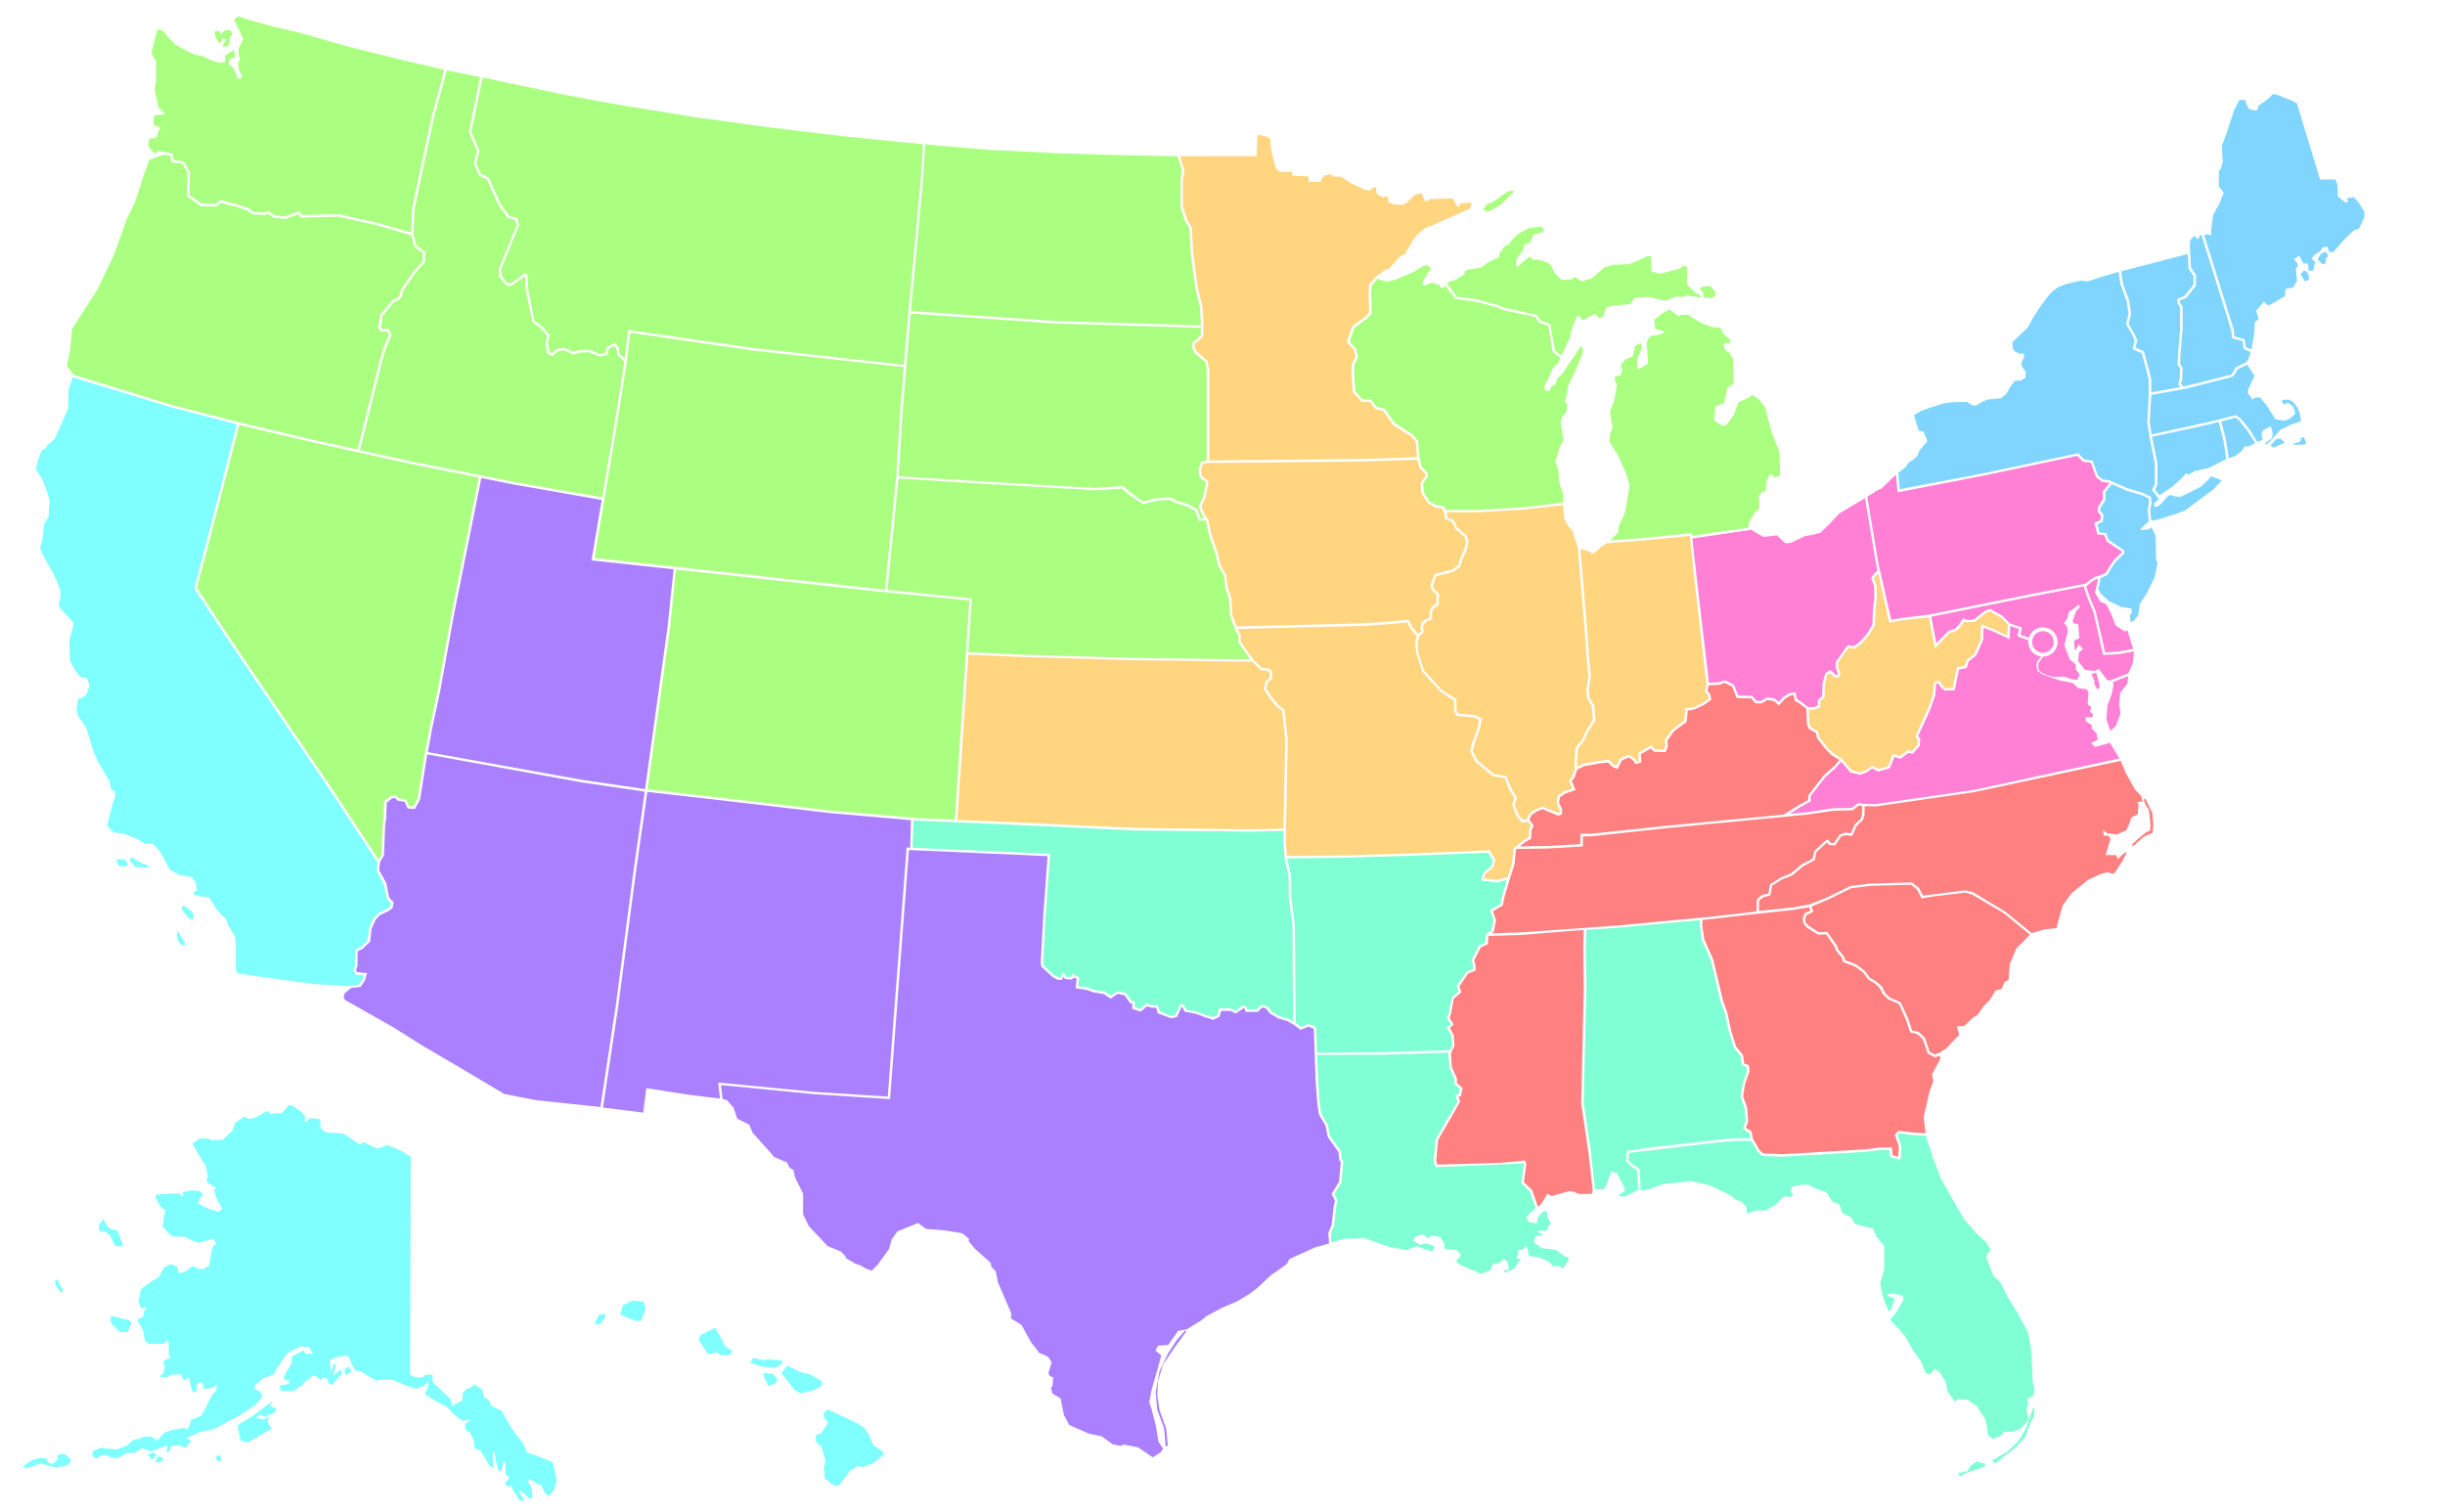 <?xml version="1.0" encoding="UTF-8" standalone="no"?>
<svg
   xmlns:dc="http://purl.org/dc/elements/1.1/"
   xmlns:cc="http://creativecommons.org/ns#"
   xmlns:rdf="http://www.w3.org/1999/02/22-rdf-syntax-ns#"
   xmlns:svg="http://www.w3.org/2000/svg"
   xmlns="http://www.w3.org/2000/svg"
   xmlns:sodipodi="http://sodipodi.sourceforge.net/DTD/sodipodi-0.dtd"
   xmlns:inkscape="http://www.inkscape.org/namespaces/inkscape"
   width="959"
   height="593"
   id="svg2"
   version="1.1"
   inkscape:version="0.91 r13725"
   sodipodi:docname="genetic8map.svg"
   inkscape:export-filename="/home/rollersimmer/Desktop/maps/templates/north america/usa/Blank US states map png.png"
   inkscape:export-xdpi="95"
   inkscape:export-ydpi="95">
  <defs
     id="defs63" />
  <sodipodi:namedview
     pagecolor="#ffffff"
     bordercolor="#666666"
     borderopacity="1"
     objecttolerance="10"
     gridtolerance="10"
     guidetolerance="10"
     inkscape:pageopacity="0"
     inkscape:pageshadow="2"
     inkscape:window-width="1075"
     inkscape:window-height="918"
     id="namedview61"
     showgrid="false"
     inkscape:zoom="1.109489"
     inkscape:cx="593.03048"
     inkscape:cy="249.74564"
     inkscape:window-x="306"
     inkscape:window-y="0"
     inkscape:window-maximized="0"
     inkscape:current-layer="layer2"
     inkscape:object-paths="true"
     inkscape:snap-intersection-paths="true"
     inkscape:object-nodes="true"
     inkscape:snap-smooth-nodes="true"
     inkscape:snap-midpoints="true"
     inkscape:snap-page="true" />
  <title
     id="title4">Blank US states map</title>
  <g
     inkscape:groupmode="layer"
     id="layer1"
     inkscape:label="bg"
     style="display:inline"
     sodipodi:insensitive="true">
    <rect
       style="opacity:1;fill:#ffffff;fill-opacity:1;stroke:none;stroke-width:1;stroke-miterlimit:4;stroke-dasharray:none;stroke-dashoffset:0;stroke-opacity:1"
       id="rect4190"
       width="959"
       height="593"
       x="0"
       y="0" />
  </g>
  <g
     inkscape:groupmode="layer"
     id="layer2"
     inkscape:label="states">
    <path
       style="fill:#80ffff"
       inkscape:connector-curvature="0"
       d="m 161.1,453.7 -0.3,85.4 1.6,1 3.1,0.2 1.5,-1.1 2.6,0 0.2,2.9 7,6.8 0.5,2.6 3.4,-1.9 0.6,-0.2 0.3,-3.1 1.5,-1.6 1.1,-0.2 1.9,-1.5 3.1,2.1 0.6,2.9 1.9,1.1 1.1,2.4 3.9,1.8 3.4,6 2.7,3.9 2.3,2.7 1.5,3.7 5,1.8 5.2,2.1 1,4.4 0.5,3.1 -1,3.4 -1.8,2.3 -1.6,-0.8 -1.5,-3.1 -2.7,-1.5 -1.8,-1.1 -0.8,0.8 1.5,2.7 0.2,3.7 -1.1,0.5 -1.9,-1.9 -2.1,-1.3 0.5,1.6 1.3,1.8 -0.8,0.8 c 0,0 -0.8,-0.3 -1.3,-1 -0.5,-0.6 -2.1,-3.4 -2.1,-3.4 l -1,-2.3 c 0,0 -0.3,1.3 -1,1 -0.6,-0.3 -1.3,-1.5 -1.3,-1.5 l 1.8,-1.9 -1.5,-1.5 0,-5 -0.8,0 -0.8,3.4 -1.1,0.5 -1,-3.7 -0.6,-3.7 -0.8,-0.5 0.3,5.7 0,1.1 -1.5,-1.3 -3.6,-6 -2.1,-0.5 -0.6,-3.7 -1.6,-2.9 -1.6,-1.1 0,-2.3 2.1,-1.3 -0.5,-0.3 -2.6,0.6 -3.4,-2.4 -2.6,-2.9 -4.8,-2.6 -4,-2.6 1.3,-3.2 0,-1.6 -1.8,1.6 -2.9,1.1 -3.7,-1.1 -5.7,-2.4 -5.5,0 -0.6,0.5 -6.5,-3.9 -2.1,-0.3 -2.7,-5.8 -3.6,0.3 -3.6,1.5 0.5,4.5 1.1,-2.9 1,0.3 -1.5,4.4 3.2,-2.7 0.6,1.6 -3.9,4.4 -1.3,-0.3 -0.5,-1.9 -1.3,-0.8 -1.3,1.1 -2.7,-1.8 -3.1,2.1 -1.8,2.1 -3.4,2.1 -4.7,-0.2 -0.5,-2.1 3.7,-0.6 0,-1.3 -2.3,-0.6 1,-2.4 2.3,-3.9 0,-1.8 0.2,-0.8 4.4,-2.3 1,1.3 2.7,0 -1.3,-2.6 -3.7,-0.3 -5,2.7 -2.4,3.4 -1.8,2.6 -1.1,2.3 -4.2,1.5 -3.1,2.6 -0.3,1.6 2.3,1 0.8,2.1 -2.7,3.2 -6.5,4.2 -7.8,4.2 -2.1,1.1 -5.3,1.1 -5.3,2.3 1.8,1.3 -1.5,1.5 -0.5,1.1 -2.7,-1 -3.2,0.2 -0.8,2.3 -1,0 0.3,-2.4 -3.6,1.3 -2.9,1 -3.4,-1.3 -2.9,1.9 -3.2,0 -2.1,1.3 -1.6,0.8 -2.1,-0.3 -2.6,-1.1 -2.3,0.6 -1,1 -1.6,-1.1 0,-1.9 3.1,-1.3 6.3,0.6 4.4,-1.6 2.1,-2.1 2.9,-0.6 1.8,-0.8 2.7,0.2 1.6,1.3 1,-0.3 2.3,-2.7 3.1,-1 3.4,-0.6 1.3,-0.3 0.6,0.5 0.8,0 1.3,-3.7 4,-1.5 1.9,-3.7 2.3,-4.5 1.6,-1.5 0.3,-2.6 -1.6,1.3 -3.4,0.6 -0.6,-2.4 -1.3,-0.3 -1,1 -0.2,2.9 -1.5,-0.2 -1.5,-5.8 -1.3,1.3 -1.1,-0.5 -0.3,-1.9 -4,0.2 -2.1,1.1 -2.6,-0.3 1.5,-1.5 0.5,-2.6 -0.6,-1.9 1.5,-1 1.3,-0.2 -0.6,-1.8 0,-4.4 -1,-1 -0.8,1.5 -6.1,0 -1.5,-1.3 -0.6,-3.9 -2.1,-3.6 0,-1 2.1,-0.8 0.2,-2.1 1.1,-1.1 -0.8,-0.5 -1.3,0.5 -1.1,-2.7 1,-5 4.5,-3.2 2.6,-1.6 1.9,-3.7 2.7,-1.3 2.6,1.1 0.3,2.4 2.4,-0.3 3.2,-2.4 1.6,0.6 1,0.6 1.6,0 2.3,-1.3 0.8,-4.4 c 0,0 0.3,-2.9 1,-3.4 0.6,-0.5 1,-1 1,-1 l -1.1,-1.9 -2.6,0.8 -3.2,0.8 -1.9,-0.5 -3.6,-1.8 -5,-0.2 -3.6,-3.7 0.5,-3.9 0.6,-2.4 -2.1,-1.8 -1.9,-3.7 0.5,-0.8 6.8,-0.5 2.1,0 1,1 0.6,0 -0.2,-1.6 3.9,-0.6 2.6,0.3 1.5,1.1 -1.5,2.1 -0.5,1.5 2.7,1.6 5,1.8 1.8,-1 -2.3,-4.4 -1,-3.2 1,-0.8 -3.4,-1.9 -0.5,-1.1 0.5,-1.6 -0.8,-3.9 -2.9,-4.7 -2.4,-4.2 2.9,-1.9 3.2,0 1.8,0.6 4.2,-0.2 3.7,-3.6 1.1,-3.1 3.7,-2.4 1.6,1 2.7,-0.6 3.7,-2.1 1.1,-0.2 1,0.8 4.5,-0.2 2.7,-3.1 1.1,0 3.6,2.4 1.9,2.1 -0.5,1.1 0.6,1.1 1.6,-1.6 3.9,0.3 0.3,3.7 1.9,1.5 7.1,0.6 6.3,4.2 1.5,-1 5.2,2.6 2.1,-0.6 1.9,-0.8 4.8,1.9 z M 46,482.6 l 2.1,5.3 -0.2,1 -2.9,-0.3 -1.8,-4 -1.8,-1.5 -2.4,0 -0.2,-2.6 1.8,-2.4 1.1,2.4 1.5,1.5 z m -2.6,33.5 3.7,0.8 3.7,1 0.8,1 -1.6,3.7 -3.1,-0.2 -3.4,-3.6 z M 22.7,502 l 1.1,2.6 1.1,1.6 -1.1,0.8 -2.1,-3.1 0,-1.9 z M 9,575.1 l 3.4,-2.3 3.4,-1 2.6,0.3 0.5,1.6 1.9,0.5 1.9,-1.9 -0.3,-1.6 2.7,-0.6 2.9,2.6 -1.1,1.8 -4.4,1.1 -2.7,-0.5 -3.7,-1.1 -4.4,1.5 -1.6,0.3 z m 48.9,-4.5 1.6,1.9 2.1,-1.6 -1.5,-1.3 z m 2.9,3 1.1,-2.3 2.1,0.3 -0.8,1.9 -2.4,0 z m 23.6,-1.9 1.5,1.8 1,-1.1 -0.8,-1.9 z m 8.8,-12.5 1.1,5.8 2.9,0.8 5,-2.9 4.4,-2.6 -1.6,-2.4 0.5,-2.4 -2.1,1.3 -2.9,-0.8 1.6,-1.1 1.9,0.8 3.9,-1.8 0.5,-1.5 -2.4,-0.8 0.8,-1.9 -2.7,1.9 -4.7,3.6 -4.8,2.9 z m 42.3,-19.8 2.4,-1.5 -1,-1.8 -1.8,1 z"
       id="AK" />
    <path
       style="fill:#80ffff"
       inkscape:connector-curvature="0"
       d="m 233.1,519.3 1.9,-3.6 2.3,-0.3 0.3,0.8 -2.1,3.1 z m 10.2,-3.7 6.1,2.6 2.1,-0.3 1.6,-3.9 -0.6,-3.4 -4.2,-0.5 -4,1.8 z m 30.7,10 3.7,5.5 2.4,-0.3 1.1,-0.5 1.5,1.3 3.7,-0.2 1,-1.5 -2.9,-1.8 -1.9,-3.7 -2.1,-3.6 -5.8,2.9 z m 20.2,8.9 1.3,-1.9 4.7,1 0.6,-0.5 6.1,0.6 -0.3,1.3 -2.6,1.5 -4.4,-0.3 z m 5.3,5.2 1.9,3.9 3.1,-1.1 0.3,-1.6 -1.6,-2.1 -3.7,-0.3 z m 7,-1.2 2.3,-2.9 4.7,2.4 4.4,1.1 4.4,2.7 0,1.9 -3.6,1.8 -4.8,1 -2.4,-1.5 z m 16.6,15.6 1.6,-1.3 3.4,1.6 7.6,3.6 3.4,2.1 1.6,2.4 1.9,4.4 4,2.6 -0.3,1.3 -3.9,3.2 -4.2,1.5 -1.5,-0.6 -3.1,1.8 -2.4,3.2 -2.3,2.9 -1.8,-0.2 -3.6,-2.6 -0.3,-4.5 0.6,-2.4 -1.6,-5.7 -2.1,-1.8 -0.2,-2.6 2.3,-1 2.1,-3.1 0.5,-1 -1.6,-1.8 z"
       id="HI" />
    <path
       style="fill:#80ffd5"
       inkscape:connector-curvature="0"
       d="m 628.5,466.4 0.6,0.2 1.3,-2.7 1.5,-4.4 2.3,0.6 3.1,6 0,1 -2.7,1.9 2.7,0.3 5.2,-2.5 -0.3,-7.6 -2.5,-1.8 -2,-2 0.4,-4 10.5,-1.5 25.7,-2.9 6.7,-0.6 5.6,0.1 -0.5,-2.2 -1.5,-0.8 -0.9,-1.1 1,-2.6 -0.4,-5.2 -1.6,-4.5 0.8,-5.1 1.7,-4.8 -0.2,-1.7 -1.8,-0.7 -0.5,-3.6 -2.7,-3.4 -2,-6.5 -1.4,-6.7 -1.8,-5 -3.8,-16 -3.5,-7.9 -0.8,-5.6 0.1,-2.2 -9,0.8 -23.4,2.2 -12.2,0.8 -0.2,6.4 0.2,16.7 -0.7,31 -0.3,14.1 2.8,18.8 1.6,14.7 z"
       id="AL" />
    <path
       style="fill:#80ffd5"
       inkscape:connector-curvature="0"
       d="m 587.3,346.1 -6.4,-0.7 0.9,-3.1 3.1,-2.6 0.6,-2.3 -1.8,-2.9 -31.9,1.2 -23.3,0.7 -23.6,0.3 1.5,6.9 0.1,8.5 1.4,10.9 0.3,38.2 2.1,1.6 3,-1.2 2.9,1.2 0.4,10.1 25.2,-0.2 26.8,-0.8 0.9,-1.9 -0.3,-3.8 -1.7,-3.1 1.5,-1.4 -1.4,-2.2 0.7,-2.4 1.1,-5.9 2.7,-2.3 -0.8,-2.2 4,-5.6 2.5,-1.1 -0.1,-1.7 -0.5,-1.7 2.9,-5.8 2.5,-1.1 0.2,-3.3 2.1,-1.4 0.9,-4.1 -1.4,-4 4.2,-2.4 0.3,-2.1 1.2,-4.2 0.9,-3.1 z"
       id="AR" />
    <path
       style="fill:#aa80ff"
       inkscape:connector-curvature="0"
       d="m 135.1,389.7 -0.3,1.5 0.5,1 18.9,10.7 12.1,7.6 14.7,8.6 16.8,10 12.3,2.4 25.4,2.7 6,-39.6 7,-53.1 4.4,-31 -24.6,-3.6 -60.7,-11 -0.2,1.1 -2.6,16.5 -2.1,3.8 -2.8,-0.2 -1.2,-2.6 -2.6,-0.4 -1.2,-1.1 -1.1,0.1 -2.1,1.7 -0.3,6.8 -0.3,1.5 -0.5,12.5 -1.5,2.4 -0.4,3.3 2.8,5 1.1,5.5 0.7,1.1 1.1,0.9 -0.4,2.4 -1.7,1.2 -3.4,1.6 -1.6,1.8 -1.6,3.6 -0.5,4.9 -3,2.9 -1.9,0.9 -0.1,5.8 -0.6,1.6 0.5,0.8 3.9,0.4 -0.9,3 -1.7,2.4 -3.7,0.4 z"
       id="AZ" />
    <path
       style="fill:#80ffff"
       inkscape:connector-curvature="0"
       d="m 122.7,385.9 -19.7,-2.7 -10,-1.5 -0.5,-1.8 0,-9.4 -0.3,-3.2 -2.6,-4.2 -0.8,-2.3 -3.9,-4.2 -2.9,-4.7 -2.7,-0.2 -3.2,-0.8 -0.3,-1 1.5,-0.6 -0.6,-3.2 -1.5,-2.1 -4.8,-0.8 -3.9,-2.1 -1.1,-2.3 -2.6,-4.8 -2.9,-3.1 -2.9,0 -3.9,-2.1 -4.5,-1.8 -4.2,-0.5 -2.4,-2.7 0.5,-1.9 1.8,-7.1 0.8,-1.9 0,-2.4 -1.6,-1 -0.5,-2.9 -1.5,-2.6 -3.4,-5.8 -1.3,-3.1 -1.5,-4.7 -1.6,-5.3 -3.2,-4.4 -0.5,-2.9 0.8,-3.9 1.1,0 2.1,-1.6 1.1,-3.6 -1,-2.7 -2.7,-0.5 -1.9,-2.6 -2.1,-3.7 -0.2,-8.2 0.6,-1.9 0.6,-2.3 0.5,-2.4 -5.7,-6.3 0,-2.1 0.3,-0.5 0.3,-3.2 -1.3,-4 -2.3,-4.8 -2.7,-4.5 -1.8,-3.9 1,-3.7 0.6,-5.8 1.8,-3.1 0.3,-6.5 -1.1,-3.6 -1.6,-4.2 -2.7,-4.2 0.8,-3.2 1.5,-4.2 1.8,-0.8 0.3,-1.1 3.1,-2.6 5.2,-11.8 0.2,-7.4 1.69,-4.9 38.69,11.8 25.6,6.6 -8,31.3 -8.67,33.1 12.63,19.2 42.16,62.3 17.1,26.1 -0.4,3.1 2.8,5.2 1.1,5.4 1,1.5 0.7,0.6 -0.2,1.4 -1.4,1 -3.4,1.6 -1.9,2.1 -1.7,3.9 -0.5,4.7 -2.6,2.5 -2.3,1.1 -0.1,6.2 -0.6,1.9 1,1.7 3,0.3 -0.4,1.6 -1.4,2 -3.9,0.6 z M 48.8,337 l 1.3,1.5 -0.2,1.3 -3.2,-0.1 -0.6,-1.2 -0.6,-1.5 z m 1.9,0 1.2,-0.6 3.6,2.1 3.1,1.2 -0.9,0.6 -4.5,-0.2 -1.6,-1.6 z m 20.7,19.8 1.8,2.3 0.8,1 1.5,0.6 0.6,-1.5 -1,-1.8 -2.7,-2 -1.1,0.2 0,1.2 z m -1.4,8.7 1.8,3.2 1.2,1.9 -1.5,0.2 -1.3,-1.2 c 0,0 -0.7,-1.5 -0.7,-1.9 0,-0.4 0,-2.2 0,-2.2 z"
       id="CA" />
    <path
       style="fill:#aaff80;fill-opacity:1"
       inkscape:connector-curvature="0"
       d="m 380.2,235.5 -36,-3.5 -79.1,-8.6 -2.2,22.1 -7,50.4 -1.9,13.7 34,3.9 37.5,4.4 34.7,3 14.3,0.6 z"
       id="CO" />
    <path
       style="fill:#80d5ff;fill-opacity:1"
       inkscape:connector-curvature="0"
       d="m 852,190.9 3.6,-3.2 1.9,-2.1 0.8,0.6 2.7,-1.5 5.2,-1.1 7,-3.5 -0.6,-4.2 -0.8,-4.4 -1.6,-6 -4.3,1.1 -21.8,4.7 0.6,3.1 1.5,7.3 0,8.3 -0.9,2.1 1.7,2.2 z"
       id="CT" />
    <path
       style="fill:#ff80d5"
       inkscape:connector-curvature="0"
       d="m 834.4,247.2 -1,0.5 -3.6,-2.4 -1.8,-4.7 -1.9,-3.6 -2.3,-1 -2.1,-3.6 0.5,-2 0.5,-2.3 0.1,-1.1 -0.6,0.1 -1.7,1 -2,1.7 -0.2,0.3 1.4,4.1 2.3,5.6 3.7,16.1 5,-0.3 6,-1.1 z"
       id="DE" />
    <path
       style="fill:#80ffd5"
       inkscape:connector-curvature="0"
       d="m 750.2,445.2 -5.2,-0.7 -0.7,0.8 1.5,4.4 -0.4,5.2 -4.1,-1 -0.2,-2.8 -4.1,0 -5.3,0.7 -32.4,1.9 -8.2,-0.3 -1.7,-1.7 -2.5,-4.2 -5.9,0 -6.6,0.5 -35.4,4.2 -0.3,2.8 1.6,1.6 2.9,2 0.3,8.4 3.3,-0.6 6,-2.1 6,-0.5 4.4,-0.6 7.6,1.8 8.1,3.9 1.6,1.5 2.9,1.1 1.6,1.9 0.3,2.7 3.2,-1.3 3.9,0 3.6,-1.9 3.7,-3.6 3.1,0.2 0.5,-1.1 -0.8,-1 0.2,-1.9 4,-0.8 2.6,0 2.9,1.5 4.2,1.5 2.4,3.7 2.7,1 1.1,3.4 3.4,1.6 1.6,2.6 1.9,0.6 5.2,1.3 1.3,3.1 3,3.7 0,9.5 -1.5,4.7 0.3,2.7 1.3,4.8 1.8,4 0.8,-0.5 1.5,-4.5 -2.6,-1 -0.3,-0.6 1.6,-0.6 4.5,1 0.2,1.6 -3.2,5.5 -2.1,2.4 3.6,3.7 2.6,3.1 2.9,5.3 2.9,3.9 2.1,5 1.8,0.3 1.6,-2.1 1.8,1.1 2.6,4 0.6,3.6 3.1,4.4 0.8,-1.3 3.9,0.3 3.6,2.3 3.4,5.2 0.8,3.4 0.3,2.9 1.1,1 1.3,0.5 2.4,-1 1.5,-1.6 3.9,-0.2 3.1,-1.5 2.7,-3.2 -0.5,-1.9 -0.3,-2.4 0.6,-1.9 -0.3,-1.9 2.4,-1.3 0.3,-3.4 -0.6,-1.8 -0.5,-12 -1.3,-7.6 -4.5,-8.2 -3.6,-5.8 -2.6,-5.3 -2.9,-2.9 -2.9,-7.4 0.7,-1.4 1.1,-1.3 -1.6,-2.9 -4,-3.7 -4.8,-5.5 -3.7,-6.3 -5.3,-9.4 -3.7,-9.7 -2.3,-7.3 z m 17.7,132.7 2.4,-0.6 1.3,-0.2 1.5,-2.3 2.3,-1.6 1.3,0.5 1.7,0.3 0.4,1.1 -3.5,1.2 -4.2,1.5 -2.3,1.2 z m 13.5,-5 1.2,1.1 2.7,-2.1 5.3,-4.2 3.7,-3.9 2.5,-6.6 1,-1.7 0.2,-3.4 -0.7,0.5 -1,2.8 -1.5,4.6 -3.2,5.3 -4.4,4.2 -3.4,1.9 z"
       id="FL" />
    <path
       style="fill:#ff8080"
       inkscape:connector-curvature="0"
       d="m 750.2,444.2 -5.6,-0.7 -1.4,1.6 1.6,4.7 -0.3,3.9 -2.2,-0.6 -0.2,-3 -5.2,0 -5.3,0.7 -32.3,1.9 -7.7,-0.3 -1.4,-1.2 -2.5,-4.3 -0.8,-3.3 -1.6,-0.9 -0.5,-0.5 0.9,-2.2 -0.4,-5.5 -1.6,-4.5 0.8,-4.9 1.7,-4.8 -0.2,-2.5 -1.9,-0.7 -0.4,-3.2 -2.8,-3.5 -1.9,-6.2 -1.5,-7 -1.7,-4.8 -3.8,-16 -3.5,-8 -0.8,-5.3 0.1,-2.3 3.3,-0.3 13.6,-1.6 18.6,-2 6.3,-1.1 0.5,1.4 -2.2,0.9 -0.9,2.2 0.4,2 1.4,1.6 4.3,2.7 3.2,-0.1 3.2,4.7 0.6,1.6 2.3,2.8 0.5,1.7 4.7,1.8 3,2.2 2.3,3 2.3,1.3 2,1.8 1.4,2.7 2.1,1.9 4.1,1.8 2.7,6 1.7,5.1 2.8,0.7 2.1,1.9 2,5.7 2.9,1.6 1.7,-0.8 0.4,1.2 -3.3,6.2 0.5,2.6 -1.5,4.2 -2.3,10 0.8,6.3 z"
       id="GA" />
    <path
       style="fill:#ffd580"
       inkscape:connector-curvature="0"
       d="m 556.8,183.6 2.1,2.1 0.3,0.7 -2,3 0.3,4 2.6,4.1 3.1,1.6 2.4,0.3 0.9,1.8 0.2,2.4 2.5,1 0.9,1.1 0.5,1.6 3.8,3.3 0.6,1.9 -0.7,3 -1.7,3.7 -0.6,2.4 -2.1,1.6 -1.6,0.5 -5.7,1.5 -1.6,4.8 0.8,1.8 1.7,1.5 -0.2,3.5 -1.9,1.4 -0.7,1.8 0,2.4 -1.4,0.4 -1.7,1.4 -0.5,1.7 0.4,1.7 -1.3,1 -2.3,-2.7 -1.4,-2.8 -8.3,0.8 -10,0.6 -49.2,1.2 -1.6,-4.3 -0.4,-6.7 -1.4,-4.2 -0.7,-5.2 -2.2,-3.7 -1,-4.6 -2.7,-7.8 -1.1,-5.6 -1.4,-1.9 -1.3,-2.9 1.7,-3.8 1.2,-6.1 -2.7,-2.2 -0.3,-2.4 0.7,-2.4 1.8,-0.3 61.1,-0.6 21.2,-0.7 z"
       id="IA" />
    <path
       style="fill:#aaff80"
       inkscape:connector-curvature="0"
       d="m 175.3,27.63 -4.8,17.41 -4.5,20.86 -3.4,16.22 -0.4,9.67 1.2,4.44 3.5,2.66 -0.2,3.91 -3.9,4.4 -4.5,6.6 -0.9,2.9 -1.2,1.1 -1.8,0.8 -4.3,5.3 -0.4,3.1 -0.4,1.1 0.6,1 2.6,-0.1 1.1,2.3 -2.4,5.8 -1.2,4.2 -8.8,35.3 20.7,4.5 39.5,7.9 34.8,6.1 4.9,-29.2 3.8,-24.1 -2.7,-2.4 -0.4,-2.6 -0.8,-1.1 -2.1,1 -0.7,2.6 -3.2,0.5 -3.9,-1.6 -3.8,0.1 -2.5,0.7 -3.4,-1.5 -2.4,0.2 -2.4,2 -2,-1.1 -0.7,-4 0.7,-2.9 -2.5,-2.9 -3.3,-2.6 -2.7,-13.1 -0.1,-4.7 -0.3,-0.1 -0.2,0.4 -5.1,3.5 -1.7,-0.2 -2.9,-3.4 -0.2,-3.1 7,-17.13 -0.4,-1.94 -3.4,-1.15 -0.6,-1.18 -2.6,-3.46 -4.6,-10.23 -3.2,-1.53 -2,-4.95 1.3,-4.63 -3.2,-7.58 4.4,-21.52 z"
       id="ID" />
    <path
       style="fill:#ffd580"
       inkscape:connector-curvature="0"
       d="m 618.7,214.3 -0.8,-2.6 -1.3,-3.7 -1.6,-1.8 -1.5,-2.6 -0.4,-5.5 -15.9,1.8 -17.4,1 -12.3,0 0.2,2.1 2.2,0.9 1.1,1.4 0.4,1.4 3.9,3.4 0.7,2.4 -0.7,3.3 -1.7,3.7 -0.8,2.7 -2.4,1.9 -1.9,0.6 -5.2,1.3 -1.3,4.1 0.6,1.1 1.9,1.8 -0.2,4.3 -2.1,1.6 -0.5,1.3 0,2.8 -1.8,0.6 -1.4,1.2 -0.4,1.2 0.4,2 -1.6,1.3 -0.9,2.8 0.3,3.9 2.3,7 7,7.6 5.7,3.7 0,4.4 0.7,1.2 6.6,0.6 2.7,1.4 -0.7,3.5 -2.2,6.2 -0.8,3 2,3.7 6.4,5.3 4.8,0.8 2.2,5.1 2,3.4 -0.9,2.8 1.5,3.8 1.7,2.1 1.6,-0.3 1,-2.2 2.4,-1.7 2.8,-1 6.1,2.5 0.5,-0.2 0,-1.1 -1.2,-2.7 0.4,-2.8 2.4,-1.6 3.4,-1.2 -0.5,-1.3 -0.8,-2 1.2,-1.3 1,-2.7 0,-4 0.4,-4.9 2.5,-3 1.8,-3.8 2.5,-4 -0.5,-5.3 -1.8,-3.2 -0.3,-3.3 0.8,-5.3 -0.7,-7.2 -1.1,-15.8 -1.4,-15.3 -0.9,-11.7 z"
       id="IL" />
    <path
       style="fill:#ffd580"
       inkscape:connector-curvature="0"
       d="m 622.9,216.1 1.5,1 1.1,-0.3 2.1,-1.9 2.5,-1.8 14.3,-1.1 18.4,-1.8 1.6,15.5 4.9,42.6 -0.6,2.9 1.3,1.6 0.2,1.3 -2.3,1.6 -3.6,1.7 -3.2,0.4 -0.5,4.8 -4.7,3.6 -2.9,4 0.2,2.4 -0.5,1.4 -3.5,0 -1.4,-1.7 -5.2,3 0.2,3.1 -0.9,0.2 -0.5,-0.9 -2.4,-1.7 -3.6,1.5 -1.4,2.9 -1.2,-0.6 -1.6,-1.8 -4.4,0.5 -5.7,1 -2.5,1.3 0,-2.6 0.4,-4.7 2.3,-2.9 1.8,-3.9 2.7,-4.2 -0.5,-5.8 -1.8,-3.1 -0.3,-3.2 0.8,-5.3 -0.7,-7.1 -0.9,-12.6 -2.5,-30.1 z"
       id="IN" />
    <path
       style="fill:#ffd580"
       inkscape:connector-curvature="0"
       d="m 485.9,259.5 -43.8,-0.6 -40.6,-1.2 -21.7,-0.9 -4.3,64.8 24.3,1 44.7,2.1 46.3,0.6 12.6,-0.3 0.7,-35 -1.2,-11.1 -2.5,-2 -2.4,-3 -2.3,-3.6 0.6,-3 1.7,-1.4 0,-2.1 -0.8,-0.7 -2.6,-0.2 -3.5,-3.4 z"
       id="KS" />
    <path
       style="fill:#ff8080"
       inkscape:connector-curvature="0"
       d="m 607.2,331.8 12.6,-0.7 0.1,-4.1 4.3,0 30.4,-3.2 45.1,-4.3 5.6,-3.6 3.9,-2.1 0.1,-1.9 6,-7.8 4.1,-3.6 2.1,-2.4 -3.3,-2 -2.5,-2.7 -3,-3.8 -0.5,-2.2 -2.6,-1.4 -0.9,-1.9 -0.2,-6.1 -2.6,-2 -1.9,-1.1 -0.5,-2.3 -1.3,0.2 -2,1.2 -2.5,2.7 -1.9,-1.7 -2.5,-0.5 -2.4,1.4 -2.3,0 -1.8,-2 -5.6,-0.1 -1.8,-4.5 -2.9,-1.5 -2.1,0.8 -4.2,0.2 -0.5,2.1 1.2,1.5 0.3,2.1 -2.8,2 -3.8,1.8 -2.6,0.4 -0.5,4.5 -4.9,3.6 -2.6,3.7 0.2,2.2 -0.9,2.3 -4.5,-0.1 -1.3,-1.3 -3.9,2.2 0.2,3.3 -2.4,0.6 -0.8,-1.4 -1.7,-1.2 -2.7,1.1 -1.8,3.5 -2.2,-1 -1.4,-1.6 -3.7,0.4 -5.6,1 -2.8,1.3 -1.2,3.4 -1,1 1.5,3.7 -4.2,1.4 -1.9,1.4 -0.4,2.2 1.2,2.4 0,2.2 -1.6,0.4 -6.1,-2.5 -2.3,0.9 -2,1.4 -0.8,1.8 1.7,2.4 -0.9,1.8 -0.1,3.3 -2.4,1.3 -2.1,1.7 z"
       id="KY" />
    <path
       style="fill:#80ffd5"
       inkscape:connector-curvature="0"
       d="m 526.9,485.9 8.1,-0.3 10.3,3.6 6.5,1.1 3.7,-1.5 3.2,1.1 3.2,1 0.8,-2.1 -3.2,-1.1 -2.6,0.5 -2.7,-1.6 0.8,-1.5 3.1,-1 1.8,1.5 1.8,-1 3.2,0.6 1.5,2.4 0.3,2.3 4.5,0.3 1.8,1.8 -0.8,1.6 -1.3,0.8 1.6,1.6 8.4,3.6 3.6,-1.3 1,-2.4 2.6,-0.6 1.8,-1.5 1.3,1 0.8,2.9 -2.3,0.8 0.6,0.6 3.4,-1.3 2.3,-3.4 0.8,-0.5 -2.1,-0.3 0.8,-1.6 -0.2,-1.5 2.1,-0.5 1.1,-1.3 0.6,0.8 0.6,3.1 4.2,0.6 4,1.9 1,1.5 2.9,0 1.1,1 2.3,-3.1 0,-1.5 -1.3,0 -3.4,-2.7 -5.8,-0.8 -3.2,-2.3 1.1,-2.7 2.3,0.3 0.2,-0.6 -1.8,-1 0,-0.5 3.2,0 1.8,-3.1 -1.3,-1.9 -0.3,-2.7 -1.5,0.2 -1.9,2.1 -0.6,2.6 -3.1,-0.6 -1,-1.8 1.8,-1.9 1.9,-1.7 -2.2,-6.5 -3.4,-3.4 1,-7.3 -0.2,-0.5 -1.3,0.2 -33.1,1.4 -0.8,-2.4 0.8,-8.5 8.6,-14.8 -0.9,-2.6 1.4,-0.4 0.4,-2 -2.2,-2 0.1,-1.9 -2,-4.5 -0.4,-5.1 0.1,-0.7 -26.4,0.8 -25.2,0.1 0.4,9.7 0.7,9.5 0.5,3.7 2.6,4.5 0.9,4.4 4.3,6 0.3,3.1 0.6,0.8 -0.7,8.3 -2.8,4.6 1.2,2.4 -0.5,2.6 -0.8,7.3 -1.3,3 0.2,3.7 z"
       id="LA" />
    <path
       style="fill:#80d5ff;fill-opacity:1"
       inkscape:connector-curvature="0"
       d="m 887.5,172.5 -0.5,-2.3 0.8,-1.5 2.9,-1.5 0.8,3.1 -0.5,1.8 -2.4,1.5 0,1 1.9,-1.5 3.9,-4.5 3.9,-1.9 4.2,-1.5 -0.3,-2.4 -1,-2.9 -1.9,-2.4 -1.8,-0.8 -2.1,0.2 -0.5,0.5 1,1.3 1.5,-0.8 2.1,1.6 0.8,2.7 -1.8,1.8 -2.3,1 -3.6,-0.5 -3.9,-6 -2.3,-2.6 -1.8,0 -1.1,0.8 -1.9,-2.6 0.3,-1.5 2.4,-5.2 -2.9,-4.4 -3.7,1.8 -1.8,2.9 -18.3,4.7 -13.8,2.5 -0.6,10.6 0.7,4.9 22,-4.8 11.2,-2.8 2,1.6 3.4,4.3 2.9,4.7 z m 12.5,1.4 2.2,-0.7 0.5,-1.7 1,0.1 1,2.3 -1.3,0.5 -3.9,0.1 z m -9.4,0.8 2.3,-2.6 1.6,0 1.8,1.5 -2.4,1 -2.2,1 z"
       id="MA" />
    <path
       style="fill:#ff80d5"
       inkscape:connector-curvature="0"
       d="m 834.8,264.1 1.7,-3.8 0.5,-4.8 -6.3,1.1 -5.8,0.3 -3.8,-16.8 -2.3,-5.5 -1.5,-4.6 -22.2,4.3 -37.6,7.6 2,10.4 4.8,-4.9 2.5,-0.7 1.4,-1.5 1.8,-2.7 1.6,0.7 2.6,-0.2 2.6,-2.1 2,-1.5 2.1,-0.6 1.5,1.1 2.7,1.4 1.9,1.8 1.3,1.4 4.8,1.6 -0.6,2.9 5.8,2.1 2.1,-2.6 3.7,2.5 -2.1,3.3 -0.7,3.3 -1.8,2.6 0,2.1 0.3,0.8 2,1.3 3.4,1.1 4.3,-0.1 3.1,1 2.1,0.3 1,-2.1 -1.5,-2.1 0,-1.8 -2.4,-2.1 -2.1,-5.5 1.3,-5.3 -0.2,-2.1 -1.3,-1.3 c 0,0 1.5,-1.6 1.5,-2.3 0,-0.6 0.5,-2.1 0.5,-2.1 l 1.9,-1.3 1.9,-1.6 0.5,1 -1.5,1.6 -1.3,3.7 0.3,1.1 1.8,0.3 0.5,5.5 -2.1,1 0.3,3.6 0.5,-0.2 1.1,-1.9 1.6,1.8 -1.6,1.3 -0.3,3.4 2.6,3.4 3.9,0.5 1.6,-0.8 3.2,4.2 1,0.4 z m -14.5,0.2 1.1,2.5 0.2,1.8 1.1,1.9 c 0,0 0.9,-0.9 0.9,-1.2 0,-0.3 -0.7,-3.1 -0.7,-3.1 l -0.7,-2.3 z"
       id="MD" />
    <path
       style="fill:#80d5ff"
       inkscape:connector-curvature="0"
       d="m 865.8,91.9 1.5,0.4 0,-2.6 0.8,-5.5 2.6,-4.7 1.5,-4 -1.9,-2.4 0,-6 0.8,-1 0.8,-2.7 -0.2,-1.5 -0.2,-4.8 1.8,-4.8 2.9,-8.9 2.1,-4.2 1.3,0 1.3,0.2 0,1.1 1.3,2.3 2.7,0.6 0.8,-0.8 0,-1 4,-2.9 1.8,-1.8 1.5,0.2 6,2.4 1.9,1 9.1,29.9 6,0 0.8,1.9 0.2,4.8 2.9,2.3 0.8,0 0.2,-0.5 -0.5,-1.1 2.8,-0.5 1.9,2.1 2.3,3.7 0,1.9 -2.1,4.7 -1.9,0.6 -3.4,3.1 -4.8,5.5 c 0,0 -0.6,0 -1.3,0 -0.6,0 -1,-2.1 -1,-2.1 l -1.8,0.2 -1,1.5 -2.4,1.5 -1,1.5 1.6,1.5 -0.5,0.6 -0.5,2.7 -1.9,-0.2 0,-1.6 -0.3,-1.3 -1.5,0.3 -1.8,-3.2 -2.1,1.3 1.3,1.5 0.3,1.1 -0.8,1.3 0.3,3.1 0.2,1.6 -1.6,2.6 -2.9,0.5 -0.3,2.9 -5.3,3.1 -1.3,0.5 -1.6,-1.5 -3.1,3.6 1,3.2 -1.5,1.3 -0.2,4.4 -1.1,6.3 -2.2,-0.9 -0.5,-3.1 -4,-1.1 -0.2,-2.5 -11.7,-37.43 z m 36.5,15.6 1.5,-1.5 1.4,1.1 0.6,2.4 -1.7,0.9 z m 6.7,-5.9 1.8,1.9 c 0,0 1.3,0.1 1.3,-0.2 0,-0.3 0.2,-2 0.2,-2 l 0.9,-0.8 -0.8,-1.8 -2,0.7 z"
       id="ME" />
    <path
       style="fill:#aaff80"
       inkscape:connector-curvature="0"
       d="m 644.5,211 19.1,-1.9 0.2,1.1 9.9,-1.5 12,-1.7 0.1,-0.6 0.2,-1.5 2.1,-3.7 2,-1.7 -0.2,-5.1 1.6,-1.6 1.1,-0.3 0.2,-3.6 1.5,-3 1.1,0.6 0.2,0.6 0.8,0.2 1.9,-1 -0.4,-9.1 -3.2,-8.2 -2.3,-9.1 -2.4,-3.2 -2.6,-1.8 -1.6,1.1 -3.9,1.8 -1.9,5 -2.7,3.7 -1.1,0.6 -1.5,-0.6 c 0,0 -2.6,-1.5 -2.4,-2.1 0.2,-0.6 0.5,-5 0.5,-5 l 3.4,-1.3 0.8,-3.4 0.6,-2.6 2.4,-1.6 -0.3,-10 -1.6,-2.3 -1.3,-0.8 -0.8,-2.1 0.8,-0.8 1.6,0.3 0.2,-1.6 -2.6,-2.2 -1.3,-2.6 -2.6,0 -4.5,-1.5 -5.5,-3.4 -2.7,0 -0.6,0.6 -1,-0.5 -3.1,-2.3 -2.9,1.8 -2.9,2.3 0.3,3.6 1,0.3 2.1,0.5 0.5,0.8 -2.6,0.8 -2.6,0.3 -1.5,1.8 -0.3,2.1 0.3,1.6 0.3,5.5 -3.6,2.1 -0.6,-0.2 0,-4.2 1.3,-2.4 0.6,-2.4 -0.8,-0.8 -1.9,0.8 -1,4.2 -2.7,1.1 -1.8,1.9 -0.2,1 0.6,0.8 -0.6,2.6 -2.3,0.5 0,1.1 0.8,2.4 -1.1,6.1 -1.6,4 0.6,4.7 0.5,1.1 -0.8,2.4 -0.3,0.8 -0.3,2.7 3.6,6 2.9,6.5 1.5,4.8 -0.8,4.7 -1,6 -2.4,5.2 -0.3,2.7 -3.2,3.1 z m -33.3,-72.4 -1.3,-1.1 -1.8,-10.4 -3.7,-1.3 -1.7,-2.3 -12.6,-2.8 -2.8,-1.1 -8.1,-2.2 -7.8,-1 -3.9,-5.3 0.7,-0.5 2.7,-0.8 3.6,-2.3 0,-1 0.6,-0.6 6,-1 2.4,-1.9 4.4,-2.1 0.2,-1.3 1.9,-2.9 1.8,-0.8 1.3,-1.8 2.3,-2.3 4.4,-2.4 4.7,-0.5 1.1,1.1 -0.3,1 -3.7,1 -1.5,3.1 -2.3,0.8 -0.5,2.4 -2.4,3.2 -0.3,2.6 0.8,0.5 1,-1.1 3.6,-2.9 1.3,1.3 2.3,0 3.2,1 1.5,1.1 1.5,3.1 2.7,2.7 3.9,-0.2 1.5,-1 1.6,1.3 1.6,0.5 1.3,-0.8 1.1,0 1.6,-1 4,-3.6 3.4,-1.1 6.6,-0.3 4.5,-1.9 2.6,-1.3 1.5,0.2 0,5.7 0.5,0.3 2.9,0.8 1.9,-0.5 6.1,-1.6 1.1,-1.1 1.5,0.5 0,7 3.2,3.1 1.3,0.6 1.3,1 -1.3,0.3 -0.8,-0.3 -3.7,-0.5 -2.1,0.6 -2.3,-0.2 -3.2,1.5 -1.8,0 -5.8,-1.3 -5.2,0.2 -1.9,2.6 -7,0.6 -2.4,0.8 -1.1,3.1 -1.3,1.1 -0.5,-0.2 -1.5,-1.6 -4.5,2.4 -0.6,0 -1.1,-1.6 -0.8,0.2 -1.9,4.4 -1,4 -3.2,6.9 z m -29.6,-56.5 1.8,-2.1 2.2,-0.8 5.4,-3.9 2.3,-0.6 0.5,0.5 -5.1,5.1 -3.3,1.9 -2.1,0.9 z m 86.2,32.1 0.6,2.5 3.2,0.2 1.3,-1.2 c 0,0 -0.1,-1.5 -0.4,-1.6 -0.3,-0.2 -1.6,-1.9 -1.6,-1.9 l -2.2,0.2 -1.6,0.2 -0.3,1.1 z"
       id="MI" />
    <path
       style="fill:#ffd580"
       inkscape:connector-curvature="0"
       d="m 464.6,66.79 -0.6,3.91 0,10.27 1.6,5.03 1.9,3.32 0.5,9.93 1.8,13.45 1.8,7.3 0.4,6.4 0,5.3 -1.6,1.8 -1.8,1.3 0,1.5 0.9,1.7 4.1,3.5 0.7,3.2 0,35.9 60.3,-0.6 21.2,-0.7 -0.5,-6 -1.8,-2.1 -7.2,-4.6 -3.6,-5.3 -3.4,-0.9 -2,-2.8 -3.2,0 -3.5,-3.8 -0.5,-7 0.1,-3.9 1.5,-3 -0.7,-2.7 -2.8,-3.1 2.2,-6.1 5.4,-4 1.2,-1.4 -0.2,-8 0.2,-3 2.6,-3 3.8,-2.9 1.3,-0.2 4.5,-5 1.8,-0.8 2.3,-3.9 2.4,-3.6 3.1,-2.6 4.8,-2 9.2,-4.1 3.9,-1.8 0.6,-2.3 -4.4,0.4 -0.7,1.1 -0.6,0 -1.8,-3.1 -8.9,0.3 -1,0.8 -1,0 -0.5,-1.3 -0.8,-1.8 -2.6,0.5 -3.2,3.2 -1.6,0.8 -3.1,0 -2.6,-1 0,-2.1 -1.3,-0.2 -0.5,0.5 -2.6,-1.3 -0.5,-2.9 -1.5,0.5 -0.5,1 -2.4,-0.5 -5.3,-2.4 -3.9,-2.6 -2.9,0 -1.3,-1 -2.3,0.6 -1.1,1.1 -0.3,1.3 -4.8,0 0,-2.1 -6.3,-0.3 -0.3,-1.5 -4.8,0 -1.6,-1.6 -1.5,-6.1 -0.8,-5.5 -1.9,-0.8 -2.3,-0.5 -0.6,0.2 -0.3,8.2 -30.1,-0.03 z"
       id="MN" />
    <path
       style="fill:#ffd580"
       inkscape:connector-curvature="0"
       d="m 593.1,338.7 0.5,-5.9 4.2,-3.4 1.9,-1 0,-2.9 0.7,-1.6 -1.1,-1.6 -2.4,0.3 -2.1,-2.5 -1.7,-4.5 0.9,-2.6 -2,-3.2 -1.8,-4.6 -4.6,-0.7 -6.8,-5.6 -2.2,-4.2 0.8,-3.3 2.2,-6 0.6,-3 -1.9,-1 -6.9,-0.6 -1.1,-1.9 0,-4.1 -5.3,-3.5 -7.2,-7.8 -2.3,-7.3 -0.5,-4.2 0.7,-2.4 -2.6,-3.1 -1.2,-2.4 -7.7,0.8 -10,0.6 -48.8,1.2 1.3,2.6 -0.1,2.2 2.3,3.6 3,3.9 3.1,3 2.6,0.2 1.4,1.1 0,2.9 -1.8,1.6 -0.5,2.3 2.1,3.2 2.4,3 2.6,2.1 1.3,11.6 -0.8,40 0.5,5.7 23.7,-0.2 23.3,-0.7 32.5,-1.3 2.2,3.7 -0.8,3.1 -3.1,2.5 -0.5,1.8 5.2,0.5 4.1,-1.1 z"
       id="MO" />
    <path
       style="fill:#ff8080"
       inkscape:connector-curvature="0"
       d="m 604.3,472.5 2.6,-4.2 1.8,0.8 6.8,-1.9 2.1,0.3 1.5,0.8 5.2,0 0.4,-1.6 -1.7,-14.8 -2.8,-19 1,-45.1 -0.2,-16.7 0.2,-6.3 -4.8,0.3 -19.6,1.6 -13,0.4 -0.2,3.2 -2.8,1.3 -2.6,5.1 0.5,1.6 0.1,2.4 -2.9,1.1 -3.5,5.1 0.8,2.3 -3,2.5 -1,5.7 -0.6,1.9 1.6,2.5 -1.5,1.4 1.5,2.8 0.3,4.2 -1.2,2.5 -0.2,0.9 0.4,5 2,4.5 -0.1,1.7 2.3,2 -0.7,3.1 -0.9,0.3 0.6,1.9 -8.6,15 -0.8,8.2 0.5,1.5 24.2,-0.7 8.2,-0.7 1.9,-0.3 0.6,1.4 -1,7.1 3.3,3.3 2.2,6.4 z"
       id="MS" />
    <path
       style="fill:#aaff80"
       inkscape:connector-curvature="0"
       d="m 361.1,70.77 -5.3,57.13 -1.3,15.2 -59.1,-6.6 -49,-7.1 -1.4,11.2 -1.9,-1.7 -0.4,-2.5 -1.3,-1.9 -3.3,1.5 -0.7,2.5 -2.3,0.3 -3.8,-1.6 -4.1,0.1 -2.4,0.7 -3.2,-1.5 -3,0.2 -2.1,1.9 -0.9,-0.6 -0.7,-3.4 0.7,-3.2 -2.7,-3.2 -3.3,-2.5 -2.5,-12.6 -0.1,-5.3 -1.6,-0.8 -0.6,1 -4.5,3.2 -1.2,-0.1 -2.3,-2.8 -0.2,-2.8 7,-17.15 -0.6,-2.67 -3.5,-1.12 -0.4,-0.91 -2.7,-3.5 -4.6,-10.41 -3.2,-1.58 -1.8,-4.26 1.3,-4.63 -3.2,-7.57 4.4,-21.29 32.7,6.89 18.4,3.4 32.3,5.3 29.3,4 29.2,3.5 30.8,3.07 z"
       id="MT" />
    <path
       style="fill:#ff8080"
       inkscape:connector-curvature="0"
       d="M 786.7,357.7 774,350 l -3.1,-0.8 -16.6,2.1 -1.6,-3 -2.8,-2.2 -16.7,0.5 -7.4,0.9 -9.2,4.5 -6.8,2.7 -6.5,1.2 -13.4,1.4 0.1,-4.1 1.7,-1.3 2.7,-0.7 0.7,-3.8 3.9,-2.5 3.9,-1.5 4.5,-3.7 4.4,-2.3 0.7,-3.2 4.1,-3.8 0.7,1 2.5,0.2 2.4,-3.6 1.7,-0.4 2.6,0.3 1.8,-4 2.5,-2.4 0.5,-1.8 0.1,-3.5 4.4,0.1 38.5,-5.6 57.5,-12.3 2,4.8 3.6,6.5 2.4,2.4 0.6,2.3 -2.4,0.2 0.8,0.6 -0.3,4.2 -2.6,1.3 -0.6,2.1 -1.3,2.9 -3.7,1.6 -2.4,-0.3 -1.5,-0.2 -1.6,-1.3 0.3,1.3 0,1 1.9,0 0.8,1.3 -1.9,6.3 4.2,0 0.6,1.6 2.3,-2.3 1.3,-0.5 -1.9,3.6 -3.1,4.8 -1.3,0 -1.1,-0.5 -2.7,0.6 -5.2,2.4 -6.5,5.3 -3.4,4.7 -1.9,6.5 -0.5,2.4 -4.7,0.5 -5.1,1.5 z m 49.3,-26.2 2.6,-2.5 3.2,-2.6 1.5,-0.6 0.2,-2 -0.6,-6.1 -1.5,-2.3 -0.6,-1.9 0.7,-0.2 2.7,5.5 0.4,4.4 -0.2,3.4 -3.4,1.5 -2.8,2.4 -1.1,1.2 z"
       id="NC" />
    <path
       style="fill:#aaff80"
       inkscape:connector-curvature="0"
       d="m 471,126.4 -0.4,-6.2 -1.8,-7.3 -1.8,-13.61 -0.5,-9.7 -1.9,-3.18 -1.6,-5.32 0,-10.41 0.6,-3.85 -1.8,-5.54 -28.6,-0.59 -18.6,-0.6 -26.5,-1.3 -25.2,-2.16 -0.9,14.42 -4.7,50.94 56.8,3.9 56.9,1.7 z"
       id="ND" />
    <path
       style="fill:#aaff80;fill-opacity:1"
       inkscape:connector-curvature="0"
       d="m 470.3,204.3 -1,-2.3 -0.5,-1.6 -2.9,-1.6 -4.8,-1.5 -2.2,-1.2 -2.6,0.1 -3.7,0.4 -4.2,1.2 -6,-4.1 -2.2,-2 -10.7,0.6 -41.5,-2.4 -35.6,-2.2 -4.3,43.7 33.1,3.3 -1.4,21.1 21.7,1 40.6,1.2 43.8,0.6 4.5,0 -2.2,-3 -2.6,-3.9 0.1,-2.3 -1.4,-2.7 -1.9,-5.2 -0.4,-6.7 -1.4,-4.1 -0.5,-5 -2.3,-3.7 -1,-4.7 -2.8,-7.9 -1,-5.3 z"
       id="NE" />
    <path
       style="fill:#80d5ff"
       inkscape:connector-curvature="0"
       d="m 881.7,141.3 1.1,-3.2 -2.7,-1.2 -0.5,-3.1 -4.1,-1.1 -0.3,-3 -11.7,-37.48 -0.7,0.08 -0.6,1.6 -0.6,-0.5 -1,-1 -1.5,1.9 -0.2,2.29 0.5,8.41 1.9,2.8 0,4.3 -3.9,4.8 -2.4,0.9 0,0.7 1.1,1.9 0,8.6 -0.8,9.2 -0.2,4.7 1,1.4 -0.2,4.7 -0.5,1.5 1,1.1 5.1,-1.2 13.8,-3.5 1.7,-2.9 4,-1.9 z"
       id="NH" />
    <path
       style="fill:#80d5ff;fill-opacity:1"
       inkscape:connector-curvature="0"
       d="m 823.7,228.3 0.1,-1.5 2.7,-1.3 1.7,-2.8 1.7,-2.4 3.3,-3.2 0,-1.2 -6.1,-4.1 -1,-2.7 -2.7,-0.3 -0.1,-0.9 -0.7,-2.2 2.2,-1.1 0.2,-2.9 -1.3,-1.3 0.2,-1.2 1.9,-3.1 0,-3.1 2.5,-3.1 5.6,2.5 6.4,1.9 2.5,1.2 0.1,1.8 -0.5,2.7 0.4,4.5 -2.1,1.9 -1.1,1 0.5,0.5 2.7,-0.3 1.1,-0.8 1.6,3.4 0.2,9.4 0.6,1.1 -1.1,5.5 -3.1,6.5 -2.7,4 -0.8,4.8 -2.1,2.4 -0.8,0 -0.3,-2.7 0.8,-1 -0.2,-1.5 -4,-0.6 -4.8,-2.3 -3.2,-2.9 -1,-2 z"
       id="NJ" />
    <path
       style="fill:#aa80ff"
       inkscape:connector-curvature="0"
       d="m 270.2,429.4 -16.7,-2.6 -1.2,9.6 -15.8,-2 6,-39.7 7,-53.2 4.4,-30.9 34,3.9 37.4,4.4 32,2.8 -0.3,10.8 -1.4,-0.1 -7.4,97.7 -28.4,-1.8 -38.1,-3.7 0.7,6.3 z"
       id="NM" />
    <path
       style="fill:#aaff80;fill-opacity:1"
       inkscape:connector-curvature="0"
       d="m 123.1,173.6 38.7,8.5 26,5.2 -10.6,53.1 -5.4,29.8 -3.3,15.5 -2.1,11.1 -2.6,16.4 -1.7,3.1 -1.6,-0.1 -1.2,-2.6 -2.8,-0.5 -1.3,-1.1 -1.8,0.1 -0.9,0.8 -1.8,1.3 -0.3,7.3 -0.3,1.5 -0.5,12.4 -1.1,1.8 -16.7,-25.5 -42.1,-62.1 -12.43,-19 8.55,-32.6 8.01,-31.3 z"
       id="NV" />
    <path
       style="fill:#80d5ff;fill-opacity:1"
       inkscape:connector-curvature="0"
       d="m 843.4,200 0.5,-2.7 -0.2,-2.4 -3,-1.5 -6.5,-2 -6,-2.6 -0.6,-0.4 -2.7,-0.3 -2,-1.5 -2.1,-5.9 -3.3,-0.5 -2.4,-2.4 -38.4,8.1 -31.6,6 -0.5,-6.5 1.6,-1.2 1.3,-1.1 1,-1.6 1.8,-1.1 1.9,-1.8 0.5,-1.6 2.1,-2.7 1.1,-1 -0.2,-1 -1.3,-3.1 -1.8,-0.2 -1.9,-6.1 2.9,-1.8 4.4,-1.5 4,-1.3 3.2,-0.5 6.3,-0.2 1.9,1.3 1.6,0.2 2.1,-1.3 2.6,-1.1 5.2,-0.5 2.1,-1.8 1.8,-3.2 1.6,-1.9 2.1,0 1.9,-1.1 0.2,-2.3 -1.5,-2.1 -0.3,-1.5 1.1,-2.1 0,-1.5 -1.8,0 -1.8,-0.8 -0.8,-1.1 -0.2,-2.6 5.8,-5.5 0.6,-0.8 1.5,-2.9 2.9,-4.5 2.7,-3.7 2.1,-2.4 2.4,-1.8 3.1,-1.2 5.5,-1.3 3.2,0.2 4.5,-1.5 7.4,-2.2 0.7,4.9 2.4,6.5 0.8,5 -1,4.2 2.6,4.5 0.8,2 -0.9,3.2 3.7,1.7 2.7,10.2 0,5.8 -0.6,10.9 0.8,5.4 0.7,3.6 1.5,7.3 0,8.1 -1.1,2.3 2.1,2.7 0.5,0.9 -1.9,1.8 0.3,1.3 1.3,-0.3 1.5,-1.3 2.3,-2.6 1.1,-0.6 1.6,0.6 2.3,0.2 7.9,-3.9 2.9,-2.7 1.3,-1.5 4.2,1.6 -3.4,3.6 -3.9,2.9 -7.1,5.3 -2.6,1 -5.8,1.9 -4,1.1 -1,-0.4 z"
       id="NY" />
    <path
       style="fill:#ff80d5"
       inkscape:connector-curvature="0"
       d="m 663.8,211.2 1.7,15.5 4.8,41.1 3.9,-0.2 2.3,-0.8 3.6,1.8 1.7,4.2 5.4,0.1 1.8,2 1.7,0 2.4,-1.4 3.1,0.5 1.5,1.3 1.8,-2 2.3,-1.4 2.4,-0.4 0.6,2.7 1.6,1 2.6,2 0.8,0.2 2,-0.1 1.2,-0.6 0,-2.1 1.7,-1.5 0.1,-4.8 1.1,-4.2 1.9,-1.3 1,0.7 1,1.1 0.7,0.2 0.4,-0.4 -0.9,-2.7 0,-2.2 1.1,-1.4 2.5,-3.6 1.3,-1.5 2.2,0.5 2.1,-1.5 3,-3.3 2.2,-3.7 0.2,-5.4 0.5,-5 0,-4.6 -1.2,-3.2 1.2,-1.8 1.3,-1.2 -0.6,-2.8 -4.3,-25.6 -6.2,3.7 -3.9,2.3 -3.4,3.7 -4,3.9 -3.2,0.8 -2.9,0.5 -5.5,2.6 -2.1,0.2 -3.4,-3.1 -5.2,0.6 -2.6,-1.5 -2.2,-1.3 z"
       id="OH" />
    <path
       style="fill:#80ffd5"
       inkscape:connector-curvature="0"
       d="m 411.9,334.9 -1.8,24.3 -0.9,18 0.2,1.6 4,3.6 1.7,0.9 0.9,0 0.9,-2.1 1.5,1.9 1.6,0.1 0.3,-0.2 0.2,-1.1 2.8,1.4 -0.4,3.5 3.8,0.5 2.5,1 4.2,0.6 2.3,1.6 2.5,-1.7 3.5,0.7 2.2,3.1 1.2,0.1 0,2.3 2.1,0.7 2.5,-2.1 1.8,0.6 2.7,0.1 0.7,2.3 4.4,1.8 1.7,-0.3 1.9,-4.2 1.3,0 1.1,2.1 4.2,0.8 3.4,1.3 3,0.8 1.6,-0.7 0.7,-2.7 4.5,0 1.9,0.9 2.7,-1.9 1.4,0 0.6,1.4 3.6,0 2,-1.8 2.3,0.6 1.7,2.2 3,1.7 3.4,0.9 1.9,1.2 -0.3,-37.6 -1.4,-10.9 -0.1,-8.6 -1.5,-6.6 -0.6,-6.8 0.1,-4.3 -12.6,0.3 -46.3,-0.5 -44.7,-2.1 -41.5,-1.8 -0.4,10.7 z"
       id="OK" />
    <path
       style="fill:#aaff80"
       inkscape:connector-curvature="0"
       d="m 67.44,158.9 28.24,7.2 27.52,6.5 17,3.7 8.8,-35.1 1.2,-4.4 2.4,-5.5 -0.7,-1.3 -2.5,0.1 -1.3,-1.8 0.6,-1.5 0.4,-3.3 4.7,-5.7 1.9,-0.9 0.9,-0.8 0.7,-2.7 0.8,-1.1 3.9,-5.7 3.7,-4 0.2,-3.26 -3.4,-2.49 -1.2,-4.55 -13.1,-3.83 -15.3,-3.47 -14.8,0.37 -1.1,-1.31 -5.1,1.84 -4.5,-0.48 -2.4,-1.58 -1.3,0.54 -4.68,-0.29 -1.96,-1.43 -4.84,-1.77 -1.1,-0.07 -4.45,-1.27 -1.76,1.52 -6.26,-0.24 -5.31,-3.85 0.21,-9.28 -2.05,-3.5 -4.1,-0.6 -0.7,-2.5 -2.4,-0.5 -5.8,2.1 -2.3,6.5 -3.2,10 -3.2,6.5 -5,14.1 -6.5,13.6 -8.1,12.6 -1.9,2.9 -0.8,8.6 -1.3,6 2.71,3.5 z"
       id="OR" />
    <path
       style="fill:#ff80d5"
       inkscape:connector-curvature="0"
       d="m 736.6,192.2 1.3,-0.5 5.7,-5.5 0.7,6.9 33.5,-6.5 36.9,-7.8 2.3,2.3 3.1,0.4 2,5.6 2.4,1.9 2.8,0.4 0.1,0.1 -2.6,3.2 0,3.1 -1.9,3.1 -0.2,1.9 1.3,1.3 -0.2,1.9 -2.4,1.1 1,3.4 0.2,1.1 2.8,0.3 0.9,2.5 5.9,3.9 0,0.4 -3.1,3 -1.5,2.2 -1.7,2.8 -2.7,1.2 -1.4,0.3 -2.1,1.3 -1.6,1.4 -22.4,4.3 -38.7,7.8 -11.3,1.4 -3.9,0.7 -5.1,-22.4 -4.3,-25.9 z"
       id="PA" />
    <path
       style="fill:#80d5ff;fill-opacity:1"
       inkscape:connector-curvature="0"
       d="m 873.6,175.7 -0.8,-4.4 -1.6,-6 5.7,-1.5 1.5,1.3 3.4,4.3 2.8,4.4 -2.8,1.4 -1.3,-0.2 -1.1,1.8 -2.4,1.9 -2.8,1.1 z"
       id="RI" />
    <path
       style="fill:#ff8080"
       inkscape:connector-curvature="0"
       d="m 759,413.6 -2.1,-1 -1.9,-5.6 -2.5,-2.3 -2.5,-0.5 -1.5,-4.6 -3,-6.5 -4.2,-1.8 -1.9,-1.8 -1.2,-2.6 -2.4,-2 -2.3,-1.3 -2.2,-2.9 -3.2,-2.4 -4.4,-1.7 -0.4,-1.4 -2.3,-2.8 -0.5,-1.5 -3.8,-5.4 -3.4,0.1 -3.9,-2.5 -1.2,-1.2 -0.2,-1.4 0.6,-1.6 2.7,-1.3 -0.8,-2 6.4,-2.7 9.2,-4.5 7.1,-0.9 16.4,-0.5 2.3,1.9 1.8,3.5 4.6,-0.8 12.6,-1.5 2.7,0.8 12.5,7.4 10.1,8.3 -5.3,5.4 -2.6,6.1 -0.5,6.3 -1.6,0.8 -1.1,2.7 -2.4,0.6 -2.1,3.6 -2.7,2.7 -2.3,3.4 -1.6,0.8 -3.6,3.4 -2.9,0.2 1,3.2 -5,5.3 -2.3,1.6 z"
       id="SC" />
    <path
       style="fill:#aaff80"
       inkscape:connector-curvature="0"
       d="m 471,181.1 -0.9,3.2 0.4,3 2.6,2 -1.2,5.4 -1.8,4.1 1.5,3.3 0.7,1.1 -1.3,0.1 -0.7,-1.6 -0.6,-2 -3.3,-1.8 -4.8,-1.5 -2.5,-1.3 -2.9,0.1 -3.9,0.4 -3.8,1.2 -5.3,-3.8 -2.7,-2.4 -10.9,0.8 -41.5,-2.4 -35.6,-2.2 1.5,-24.8 2.8,-34 0.4,-5 56.9,3.9 56.9,1.7 0,2.7 -1.3,1.5 -2,1.5 -0.1,2.2 1.1,2.2 4.1,3.4 0.5,2.7 0,35.9 z"
       id="SD" />
    <path
       style="fill:#ff8080"
       inkscape:connector-curvature="0"
       d="m 670.8,359.6 -13.1,1.2 -23.3,2.2 -37.6,2.7 -11.8,0.4 0.9,-0.6 0.9,-4.5 -1.2,-3.6 3.9,-2.3 0.4,-2.5 1.2,-4.3 3,-9.5 0.5,-5.6 0.3,-0.2 12.3,-0.2 13.6,-0.8 0.1,-3.9 3.5,-0.1 30.4,-3.3 54,-5.2 10.3,-1.5 7.6,-0.2 2.4,-1.9 1.3,0.3 -0.1,3.3 -0.4,1.6 -2.4,2.2 -1.6,3.6 -2,-0.4 -2.4,0.9 -2.2,3.3 -1.4,-0.2 -0.8,-1.2 -1.1,0.4 -4.3,4 -0.8,3.1 -4.2,2.2 -4.3,3.6 -3.8,1.5 -4.4,2.8 -0.6,3.6 -2.5,0.5 -2,1.7 -0.2,4.8 z"
       id="TN" />
    <path
       style="fill:#aa80ff"
       inkscape:connector-curvature="0"
       d="m 282.8,425.6 37,3.6 29.3,1.9 7.4,-97.7 54.4,2.4 -1.7,23.3 -1,18 0.2,2 4.4,4.1 2,1.1 1.8,0 0.5,-1.2 0.7,0.9 2.4,0.2 1.1,-0.6 0,-0.2 1,0.5 -0.4,3.7 4.5,0.7 2.4,0.9 4.2,0.7 2.6,1.8 2.8,-1.9 2.7,0.6 2.2,3.1 0.8,0.1 0,2.1 3.3,1.1 2.5,-2.1 1.5,0.5 2.1,0.1 0.6,2.1 5.2,2 2.3,-0.5 1.9,-4 0.1,0 1.1,1.9 4.6,0.9 3.4,1.3 3.2,1 2.4,-1.2 0.7,-2.3 3.6,0 2.1,1 3,-2 0.4,0 0.5,1.4 4.7,0 1.9,-1.8 1.3,0.4 1.7,2.1 3.3,1.9 3.4,1 2.5,1.4 2.7,2 3.1,-1.2 2.1,0.8 0.7,20 0.7,9.5 0.6,4.1 2.6,4.4 0.9,4.5 4.2,5.9 0.3,3.1 0.6,0.8 -0.7,7.7 -2.9,4.8 1.3,2.6 -0.5,2.4 -0.8,7.2 -1.3,3 0.3,4.2 -5.6,1.6 -9.9,4.5 -1,1.9 -2.6,1.9 -2.1,1.5 -1.3,0.8 -5.7,5.3 -2.7,2.1 -5.3,3.2 -5.7,2.4 -6.3,3.4 -1.8,1.5 -5.8,3.6 -3.4,0.6 -3.9,5.5 -4,0.3 -1,1.9 2.3,1.9 -1.5,5.5 -1.3,4.5 -1.1,3.9 -0.8,4.5 0.8,2.4 1.8,7 1,6.1 1.8,2.7 -1,1.5 -3.1,1.9 -5.7,-3.9 -5.5,-1.1 -1.3,0.5 -3.2,-0.6 -4.2,-3.1 -5.2,-1.1 -7.6,-3.4 -2.1,-3.9 -1.3,-6.5 -3.2,-1.9 -0.6,-2.3 0.6,-0.6 0.3,-3.4 -1.3,-0.6 -0.6,-1 1.3,-4.4 -1.6,-2.3 -3.2,-1.3 -3.4,-4.4 -3.6,-6.6 -4.2,-2.6 0.2,-1.9 -5.3,-12.3 -0.8,-4.2 -1.8,-1.9 -0.2,-1.5 -6,-5.3 -2.6,-3.1 0,-1.1 -2.6,-2.1 -6.8,-1.1 -7.4,-0.6 -3.1,-2.3 -4.5,1.8 -3.6,1.5 -2.3,3.2 -1,3.7 -4.4,6.1 -2.4,2.4 -2.6,-1 -1.8,-1.1 -1.9,-0.6 -3.9,-2.3 0,-0.6 -1.8,-1.9 -5.2,-2.1 -7.4,-7.8 -2.3,-4.7 0,-8.1 -3.2,-6.5 -0.5,-2.7 -1.6,-1 -1.1,-2.1 -5,-2.1 -1.3,-1.6 -7.1,-7.9 -1.3,-3.2 -4.7,-2.3 -1.5,-4.4 -2.6,-2.9 -1.7,-0.5 z m 174.4,141.7 -0.6,-7.1 -2.7,-7.2 -0.6,-7 1.5,-8.2 3.3,-6.9 3.5,-5.4 3.2,-3.6 0.6,0.2 -4.8,6.6 -4.4,6.5 -2,6.6 -0.3,5.2 0.9,6.1 2.6,7.2 0.5,5.2 0.2,1.5 z"
       id="TX" />
    <path
       style="fill:#aa80ff"
       inkscape:connector-curvature="0"
       d="m 228.4,305.9 24.6,3.6 1.9,-13.7 7,-50.5 2.3,-22 -32.2,-3.5 2.2,-13.1 1.8,-10.6 -34.7,-6.1 -12.5,-2.5 -10.6,52.9 -5.4,30 -3.3,15.4 -1.7,9.2 z"
       id="UT" />
    <path
       style="fill:#ff80d5"
       inkscape:connector-curvature="0"
       d="m 834.7,265.2 -0.2,2.8 -2.9,3.8 -0.4,4.6 0.5,3.4 -1.8,5 -2.2,1.9 -1.5,-4.6 0.4,-5.4 1.6,-4.2 0.7,-3.3 -0.1,-1.7 z m -60.3,44.6 -38.6,5.6 -4.8,-0.1 -2.2,-0.3 -2.5,1.9 -7.3,0.1 -10.3,1.6 -6.7,0.6 4.1,-2.6 4.1,-2.3 0,-2.1 5.7,-7.3 4.1,-3.7 2.2,-2.5 3.6,4.3 3.8,0.9 2.7,-1 2,-1.5 2.4,1.2 4.6,-1.3 1.7,-4.4 2.4,0.7 3.2,-2.3 1.6,0.4 2.8,-3.2 0.2,-2.7 -0.8,-1.2 4.8,-10.5 1.8,-5.2 0.5,-4.7 0.7,-0.2 1.1,1.7 1.5,1.2 3.9,-0.2 1.7,-8.1 3,-0.6 0.8,-2.6 2.8,-2.2 1.1,-2.1 1.8,-4.3 0.1,-4.6 3.6,1.4 6.6,3.1 0.3,-5.2 3.4,1.2 -0.6,2.9 8.6,3.1 1.4,1.8 -0.8,3.3 -1.3,1.3 -0.5,1.7 0.5,2.4 2,1.3 3.9,1.4 2.9,1 4.9,0.9 2.2,2.1 3.2,0.4 0.9,1.2 -0.4,4.7 1.4,1.1 -0.5,1.9 1.2,0.8 -0.2,1.4 -2.7,-0.1 0.1,1.6 2.3,1.5 0.1,1.4 1.8,1.8 0.5,2.5 -2.6,1.4 1.6,1.5 5.8,-1.7 3.7,6.2 z"
       id="VA" />
    <path
       style="fill:#80d5ff"
       inkscape:connector-curvature="0"
       d="m 832.7,111.3 2.4,6.5 0.8,5.3 -1,3.9 2.5,4.4 0.9,2.3 -0.7,2.6 3.3,1.5 2.9,10.8 0,5.3 11.5,-2.1 -1,-1.1 0.6,-1.9 0.2,-4.3 -1,-1.4 0.2,-4.7 0.8,-9.3 0,-8.5 -1.1,-1.8 0,-1.6 2.8,-1.1 3.5,-4.4 0,-3.6 -1.9,-2.7 -0.3,-5.79 -26.1,6.79 z"
       id="VT" />
    <path
       style="fill:#aaff80"
       inkscape:connector-curvature="0"
       d="m 74.5,67.7 -2.3,-4.3 -4.1,-0.7 -0.4,-2.4 -2.5,-0.6 -2.9,-0.5 -1.8,1 -2.3,-2.9 0.3,-2.9 2.7,-0.3 1.6,-4 -2.6,-1.1 0.2,-3.7 4.4,-0.6 -2.7,-2.7 -1.5,-7.1 0.6,-2.9 0,-7.9 -1.8,-3.2 2.3,-9.4 2.1,0.5 2.4,2.9 2.7,2.6 3.2,1.9 4.5,2.1 3.1,0.6 2.9,1.5 3.4,1 2.3,-0.2 0,-2.4 1.3,-1.1 2.1,-1.3 0.3,1.1 0.3,1.8 -2.3,0.5 -0.3,2.1 1.8,1.5 1.1,2.4 0.6,1.9 1.5,-0.2 0.2,-1.3 -1,-1.3 -0.5,-3.2 0.8,-1.8 -0.6,-1.5 0,-2.6 1.8,-3.6 -1.1,-2.6 -2.4,-4.8 0.3,-0.8 1.4,-0.8 4.4,1.5 9.7,2.7 8.6,1.9 20,5.7 23,5.7 15,3.49 -4.8,17.56 -4.5,20.83 -3.4,16.25 -0.4,9.18 0,0 -12.9,-3.72 -15.3,-3.47 -14.5,0.32 -1.1,-1.53 -5.7,2.09 -3.9,-0.42 -2.6,-1.79 -1.7,0.65 -4.15,-0.25 -1.72,-1.32 -5.16,-1.82 -1.18,-0.16 -4.8,-1.39 -1.92,1.65 -5.65,-0.25 -4.61,-3.35 z m 9.6,-55.4 2,-0.2 0.5,1.4 1.5,-1.6 2.3,0 0.8,1.5 -1.5,1.7 0.6,0.8 -0.7,2 -1.4,0.4 c 0,0 -0.9,0.1 -0.9,-0.2 0,-0.3 1.5,-2.6 1.5,-2.6 l -1.7,-0.6 -0.3,1.5 -0.7,0.6 -1.5,-2.3 z"
       id="WA" />
    <path
       style="fill:#aaff80"
       inkscape:connector-curvature="0"
       d="m 541.4,109.9 2.9,0.5 2.9,-0.6 7.4,-3.2 2.9,-1.9 2.1,-0.8 1.9,1.5 -1.1,1.1 -1.9,3.1 -0.6,1.9 1,0.6 1.8,-1 1.1,-0.2 2.7,0.8 0.6,1.1 1.1,0.2 0.6,-1.1 4,5.3 8.2,1.2 8.2,2.2 2.6,1.1 12.3,2.6 1.6,2.3 3.6,1.2 1.7,10.2 1.6,1.4 1.5,0.9 -1.1,2.3 -1.8,1.6 -2.1,4.7 -1.3,2.4 0.2,1.8 1.5,0.3 1.1,-1.9 1.5,-0.8 0.8,-2.3 1.9,-1.8 2.7,-4 4.2,-6.3 0.8,-0.5 0.3,1 -0.2,2.3 -2.9,6.8 -2.7,5.7 -0.5,3.2 -0.6,2.6 0.8,1.3 -0.2,2.7 -1.9,2.4 -0.5,1.8 0.6,3.6 0.6,3.4 -1.5,2.6 -0.8,2.9 -1,3.1 1.1,2.4 0.6,6.1 1.6,4.5 -0.2,3 -15.9,1.8 -17.5,1 -12.7,0 -0.7,-1.5 -2.9,-0.4 -2.6,-1.3 -2.3,-3.7 -0.3,-3.6 2,-2.9 -0.5,-1.4 -2.1,-2.2 -0.8,-3.3 -0.6,-6.8 -2.1,-2.5 -7,-4.5 -3.8,-5.4 -3.4,-1 -2.2,-2.8 -3.2,0 -2.9,-3.3 -0.5,-6.5 0.1,-3.8 1.5,-3.1 -0.8,-3.2 -2.5,-2.8 1.8,-5.4 5.2,-3.8 1.6,-1.9 -0.2,-8.1 0.2,-2.8 2.4,-2.8 z"
       id="WI" />
    <path
       style="fill:#ffd580"
       inkscape:connector-curvature="0"
       d="m 758.9,254.3 5.8,-6 2.6,-0.8 1.6,-1.5 1.5,-2.2 1.1,0.3 3.1,-0.2 4.6,-3.6 1.5,-0.5 1.3,1 2.6,1.2 3,3 -0.4,4.3 -5.4,-2.6 -4.8,-1.8 -0.1,5.9 -2.6,5.7 -2.9,2.4 -0.8,2.3 -3,0.5 -1.7,8.1 -2.8,0.2 -1.1,-1 -1.2,-2 -2.2,0.5 -0.5,5.1 -1.8,5.1 -5,11 0.9,1.4 -0.1,2 -2.2,2.5 -1.6,-0.4 -3.1,2.3 -2.8,-0.8 -1.8,4.9 -3.8,1 -2.5,-1.3 -2.5,1.9 -2.3,0.7 -3.2,-0.8 -3.8,-4.5 -3.5,-2.2 -2.5,-2.5 -2.9,-3.7 -0.5,-2.3 -2.8,-1.7 -0.6,-1.3 -0.2,-5.6 0.3,0.1 2.4,-0.2 1.8,-1 0,-2.2 1.7,-1.5 0.1,-5.2 0.9,-3.6 1.1,-0.7 0.4,0.3 1,1.1 1.7,0.5 1.1,-1.3 -1,-3.1 0,-1.6 3.1,-4.6 1.2,-1.3 2,0.5 2.6,-1.8 3.1,-3.4 2.4,-4.1 0.2,-5.6 0.5,-4.8 0,-4.9 -1.1,-3 0.9,-1.3 0.8,-0.7 4.3,19.3 4.3,-0.8 11.2,-1.3 z"
       id="WV" />
    <path
       style="fill:#aaff80"
       inkscape:connector-curvature="0"
       d="m 353,161.9 -1.5,25.4 -4.4,44 -2.7,-0.3 -83.3,-9.1 -27.9,-3 2,-12 6.9,-41 3.8,-24.2 1.3,-11.2 48.2,7 59.1,6.5 z"
       id="WY" />
    <g
       style="fill:#ff80d5"
       id="DC">
      <path
         style="fill:#ff80d5"
         inkscape:connector-curvature="0"
         d="m 801.8,253.8 -1.1,-1.6 -1,-0.8 1.1,-1.6 2.2,1.5 z"
         id="DC1" />
      <circle
         style="opacity:1;fill:#ff80d5;stroke:#ffffff;stroke-width:1.5"
         r="5"
         cy="251.8"
         cx="801.3"
         id="DC2" />
      <!-- Set opacity to "0" to hide DC circle -->
    </g>
  </g>
</svg>
